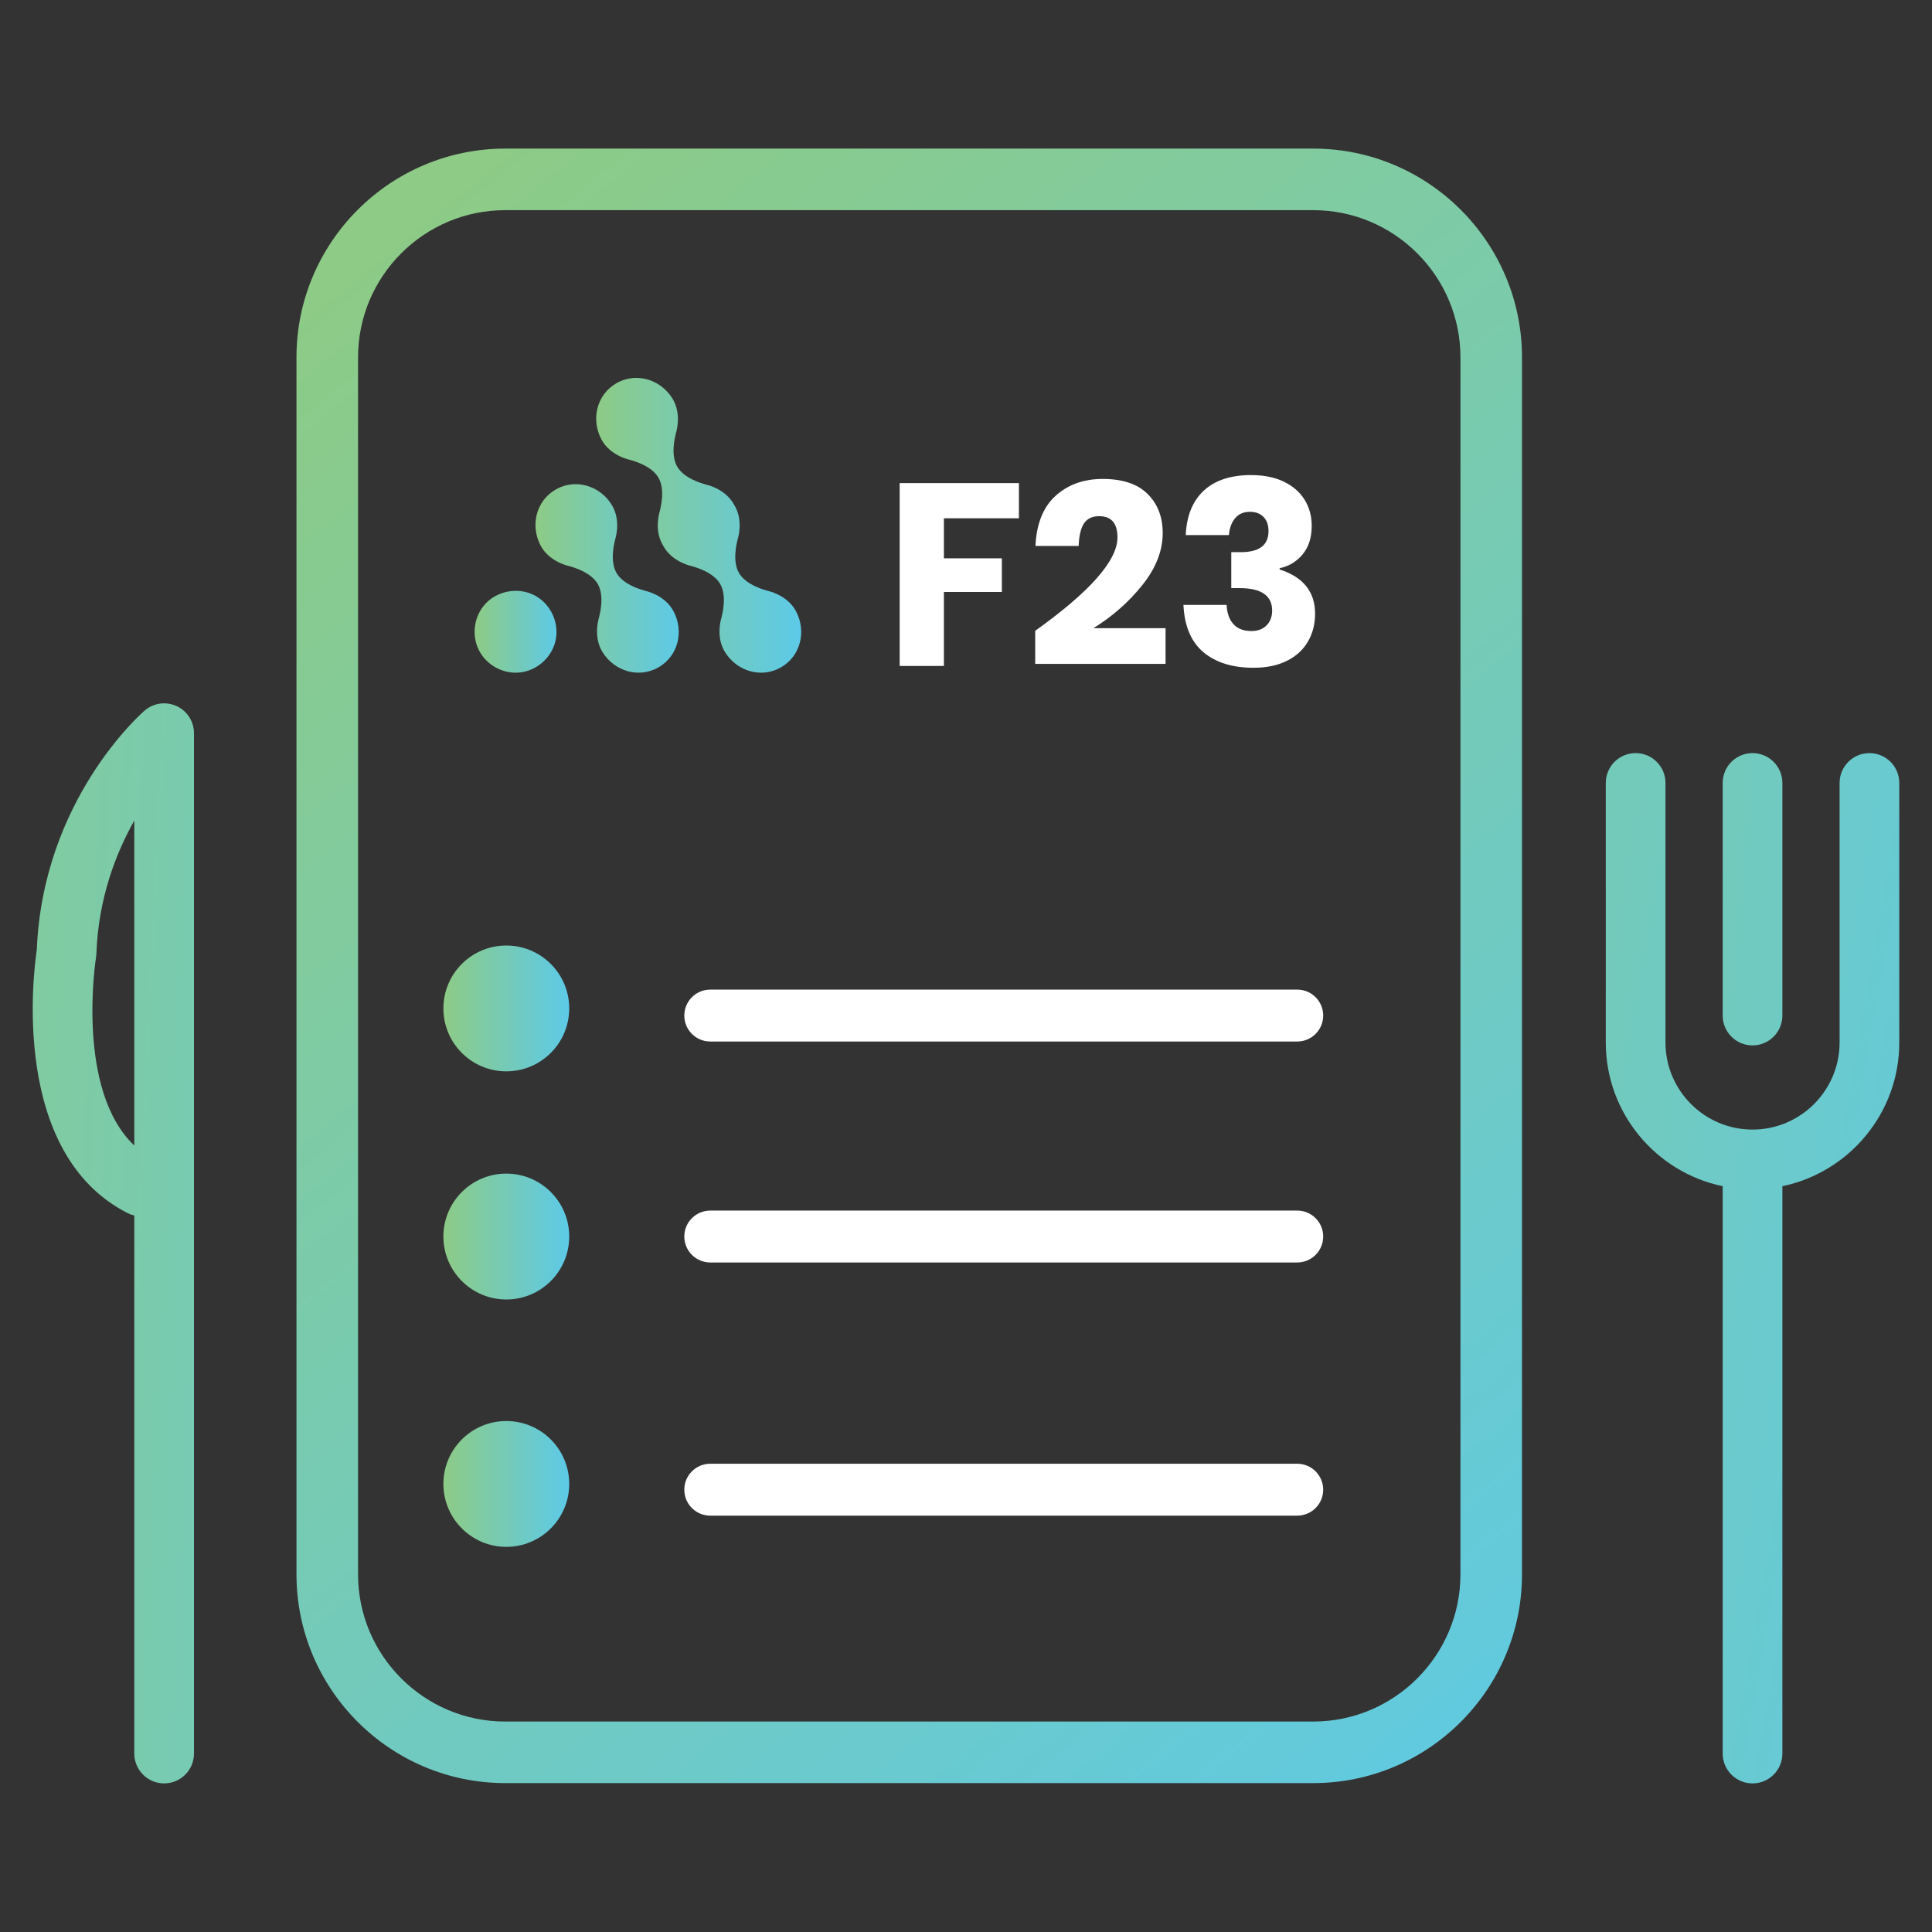 <?xml version="1.0" encoding="utf-8"?>
<!-- Generator: Adobe Illustrator 15.0.0, SVG Export Plug-In . SVG Version: 6.00 Build 0)  -->
<!DOCTYPE svg PUBLIC "-//W3C//DTD SVG 1.1//EN" "http://www.w3.org/Graphics/SVG/1.1/DTD/svg11.dtd">
<svg version="1.1" id="programma" xmlns="http://www.w3.org/2000/svg" xmlns:xlink="http://www.w3.org/1999/xlink" x="0px" y="0px"
	 width="200px" height="200px" viewBox="0 0 200 200" enable-background="new 0 0 200 200" xml:space="preserve">
<rect x="0" y="0" width="200" height="200" fill="#333333" stroke="none"/>
<g id="programma_icon">
	<g id="Group-45">
		<g id="Group-7" transform="translate(32 43.163)">
			<path id="Fill-1" fill="#FFFFFF" d="M102.289,64.654H41.527c-1.485,0-2.688-1.203-2.688-2.687s1.203-2.687,2.688-2.687h60.762
				c1.484,0,2.688,1.203,2.688,2.687S103.773,64.654,102.289,64.654"/>
			<path id="Fill-3" fill="#FFFFFF" d="M102.289,87.528H41.527c-1.485,0-2.688-1.203-2.688-2.688c0-1.481,1.203-2.685,2.688-2.685
				h60.762c1.484,0,2.688,1.203,2.688,2.685C104.977,86.325,103.773,87.528,102.289,87.528"/>
			<path id="Fill-5" fill="#FFFFFF" d="M102.289,113.737H41.527c-1.485,0-2.688-1.203-2.688-2.689c0-1.481,1.203-2.685,2.688-2.685
				h60.762c1.484,0,2.688,1.203,2.688,2.685C104.977,112.534,103.773,113.737,102.289,113.737"/>
		</g>
		<g id="Group-10" transform="translate(20 40.163)">
			<path id="Clip-9" fill="none" d="M25.9,64.229c0,3.599,2.917,6.513,6.512,6.513l0,0c3.599,0,6.513-2.914,6.513-6.513l0,0
				c0-3.598-2.915-6.512-6.513-6.512l0,0C28.817,57.717,25.9,60.63,25.9,64.229"/>
			<g>
				<defs>
					<path id="SVGID_1_" d="M25.9,64.229c0,3.599,2.917,6.513,6.512,6.513l0,0c3.599,0,6.513-2.914,6.513-6.513l0,0
						c0-3.598-2.915-6.512-6.513-6.512l0,0C28.817,57.717,25.9,60.63,25.9,64.229"/>
				</defs>
				<clipPath id="SVGID_2_">
					<use xlink:href="#SVGID_1_"  overflow="visible"/>
				</clipPath>
				<g clip-path="url(#SVGID_2_)">
					
						<linearGradient id="Fill-8_1_" gradientUnits="userSpaceOnUse" x1="-824.411" y1="559.724" x2="-822.352" y2="559.724" gradientTransform="matrix(6.324 0 0 -6.324 5239.475 3603.921)">
						<stop  offset="0" style="stop-color:#8DCB86"/>
						<stop  offset="1" style="stop-color:#5DCAE8"/>
					</linearGradient>
					<path id="Fill-8" fill="url(#Fill-8_1_)" d="M25.9,64.229c0,3.599,2.917,6.513,6.512,6.513l0,0
						c3.599,0,6.513-2.914,6.513-6.513l0,0c0-3.598-2.915-6.512-6.513-6.512l0,0C28.817,57.717,25.9,60.63,25.9,64.229"/>
				</g>
			</g>
		</g>
		<g id="Group-13" transform="translate(20 52.163)">
			<path id="Clip-12" fill="none" d="M25.9,75.841c0,3.597,2.917,6.518,6.512,6.518l0,0c3.599,0,6.513-2.921,6.513-6.518l0,0
				c0-3.597-2.915-6.513-6.513-6.513l0,0C28.817,69.328,25.9,72.244,25.9,75.841"/>
			<g>
				<defs>
					<path id="SVGID_3_" d="M25.9,75.841c0,3.597,2.917,6.518,6.512,6.518l0,0c3.599,0,6.513-2.921,6.513-6.518l0,0
						c0-3.597-2.915-6.513-6.513-6.513l0,0C28.817,69.328,25.9,72.244,25.9,75.841"/>
				</defs>
				<clipPath id="SVGID_4_">
					<use xlink:href="#SVGID_3_"  overflow="visible"/>
				</clipPath>
				<g clip-path="url(#SVGID_4_)">
					
						<linearGradient id="Fill-11_1_" gradientUnits="userSpaceOnUse" x1="-824.411" y1="545.81" x2="-822.352" y2="545.81" gradientTransform="matrix(6.324 0 0 -6.325 5239.475 3528.086)">
						<stop  offset="0" style="stop-color:#8DCB86"/>
						<stop  offset="1" style="stop-color:#5DCAE8"/>
					</linearGradient>
					<path id="Fill-11" fill="url(#Fill-11_1_)" d="M25.9,75.841c0,3.597,2.917,6.518,6.512,6.518l0,0
						c3.599,0,6.513-2.921,6.513-6.518l0,0c0-3.597-2.915-6.513-6.513-6.513l0,0C28.817,69.328,25.9,72.244,25.9,75.841"/>
				</g>
			</g>
		</g>
		<g id="Group-16" transform="translate(20 64.163)">
			<path id="Clip-15" fill="none" d="M25.9,89.453c0,3.595,2.917,6.515,6.512,6.515l0,0c3.599,0,6.513-2.92,6.513-6.515l0,0
				c0-3.599-2.915-6.511-6.513-6.511l0,0C28.817,82.942,25.9,85.854,25.9,89.453"/>
			<g>
				<defs>
					<path id="SVGID_5_" d="M25.9,89.453c0,3.595,2.917,6.515,6.512,6.515l0,0c3.599,0,6.513-2.92,6.513-6.515l0,0
						c0-3.599-2.915-6.511-6.513-6.511l0,0C28.817,82.942,25.9,85.854,25.9,89.453"/>
				</defs>
				<clipPath id="SVGID_6_">
					<use xlink:href="#SVGID_5_"  overflow="visible"/>
				</clipPath>
				<g clip-path="url(#SVGID_6_)">
					
						<linearGradient id="Fill-14_1_" gradientUnits="userSpaceOnUse" x1="-824.411" y1="531.719" x2="-822.352" y2="531.719" gradientTransform="matrix(6.324 0 0 -6.324 5239.475 3452.044)">
						<stop  offset="0" style="stop-color:#8DCB86"/>
						<stop  offset="1" style="stop-color:#5DCAE8"/>
					</linearGradient>
					<path id="Fill-14" fill="url(#Fill-14_1_)" d="M25.9,89.453c0,3.595,2.917,6.515,6.512,6.515l0,0
						c3.599,0,6.513-2.92,6.513-6.515l0,0c0-3.599-2.915-6.511-6.513-6.511l0,0C28.817,82.942,25.9,85.854,25.9,89.453"/>
				</g>
			</g>
		</g>
		<g id="Group-19" transform="translate(13 0.163)">
			<path id="Clip-18" fill="none" d="M17.69,36.833c0-11.917,9.695-21.613,21.613-21.613h83.643
				c11.916,0,21.611,9.695,21.611,21.613V162.81c0,11.919-9.695,21.614-21.611,21.614H39.304c-11.918,0-21.613-9.695-21.613-21.614
				V36.833z M24.064,36.833V162.81c0,8.402,6.836,15.241,15.24,15.241h83.643c8.403,0,15.238-6.839,15.238-15.241V36.833
				c0-8.401-6.835-15.24-15.238-15.24H39.304C30.9,21.593,24.064,28.432,24.064,36.833z"/>
			<g>
				<defs>
					<path id="SVGID_7_" d="M17.69,36.833c0-11.917,9.695-21.613,21.613-21.613h83.643c11.916,0,21.611,9.695,21.611,21.613V162.81
						c0,11.919-9.695,21.614-21.611,21.614H39.304c-11.918,0-21.613-9.695-21.613-21.614V36.833z M24.064,36.833V162.81
						c0,8.402,6.836,15.241,15.24,15.241h83.643c8.403,0,15.238-6.839,15.238-15.241V36.833c0-8.401-6.835-15.24-15.238-15.24
						H39.304C30.9,21.593,24.064,28.432,24.064,36.833z"/>
				</defs>
				<clipPath id="SVGID_8_">
					<use xlink:href="#SVGID_7_"  overflow="visible"/>
				</clipPath>
				<g clip-path="url(#SVGID_8_)">
					
						<linearGradient id="Fill-17_1_" gradientUnits="userSpaceOnUse" x1="-866.148" y1="638.307" x2="-864.668" y2="635.899" gradientTransform="matrix(61.594 0 0 -82.148 53390.258 52447.637)">
						<stop  offset="0" style="stop-color:#8DCB86"/>
						<stop  offset="1" style="stop-color:#5DCAE8"/>
					</linearGradient>
					<path id="Fill-17" fill="url(#Fill-17_1_)" d="M17.69,36.833c0-11.917,9.695-21.613,21.613-21.613h83.643
						c11.916,0,21.611,9.695,21.611,21.613V162.81c0,11.919-9.695,21.614-21.611,21.614H39.304
						c-11.918,0-21.613-9.695-21.613-21.614V36.833z M24.064,36.833V162.81c0,8.402,6.836,15.241,15.24,15.241h83.643
						c8.403,0,15.238-6.839,15.238-15.241V36.833c0-8.401-6.835-15.24-15.238-15.24H39.304C30.9,21.593,24.064,28.432,24.064,36.833
						z"/>
				</g>
			</g>
		</g>
		<g id="Group-22" transform="translate(0 28.163)">
			<path id="Clip-21" fill="none" d="M14.967,45.401c-0.43,0.373-10.53,9.294-11.159,24.762l0,0
				c-0.344,2.305-2.75,21.079,9.407,27.256l0,0c0.222,0.112,0.453,0.196,0.688,0.249l0,0v55.697c0,1.705,1.384,3.088,3.089,3.088
				l0,0c1.706,0,3.089-1.383,3.089-3.088l0,0V47.735c0-1.209-0.706-2.306-1.806-2.809l0,0c-0.412-0.188-0.849-0.28-1.285-0.28l0,0
				C16.263,44.645,15.542,44.904,14.967,45.401 M9.938,70.96c0.02-0.127,0.035-0.259,0.039-0.39l0,0
				c0.203-5.687,1.991-10.354,3.925-13.788l0,0V90.42C7.803,84.643,9.912,71.11,9.938,70.96"/>
			<g>
				<defs>
					<path id="SVGID_9_" d="M14.967,45.401c-0.43,0.373-10.53,9.294-11.159,24.762l0,0c-0.344,2.305-2.75,21.079,9.407,27.256l0,0
						c0.222,0.112,0.453,0.196,0.688,0.249l0,0v55.697c0,1.705,1.384,3.088,3.089,3.088l0,0c1.706,0,3.089-1.383,3.089-3.088l0,0
						V47.735c0-1.209-0.706-2.306-1.806-2.809l0,0c-0.412-0.188-0.849-0.28-1.285-0.28l0,0
						C16.263,44.645,15.542,44.904,14.967,45.401 M9.938,70.96c0.02-0.127,0.035-0.259,0.039-0.39l0,0
						c0.203-5.687,1.991-10.354,3.925-13.788l0,0V90.42C7.803,84.643,9.912,71.11,9.938,70.96"/>
				</defs>
				<clipPath id="SVGID_10_">
					<use xlink:href="#SVGID_9_"  overflow="visible"/>
				</clipPath>
				<g clip-path="url(#SVGID_10_)">
					
						<linearGradient id="Fill-20_1_" gradientUnits="userSpaceOnUse" x1="-822.093" y1="608.886" x2="-810.849" y2="605.244" gradientTransform="matrix(8.104 0 0 -54.283 6641.833 33070.672)">
						<stop  offset="0" style="stop-color:#8DCB86"/>
						<stop  offset="1" style="stop-color:#5DCAE8"/>
					</linearGradient>
					<path id="Fill-20" fill="url(#Fill-20_1_)" d="M14.967,45.401c-0.43,0.373-10.53,9.294-11.159,24.762l0,0
						c-0.344,2.305-2.75,21.079,9.407,27.256l0,0c0.222,0.112,0.453,0.196,0.688,0.249l0,0v55.697c0,1.705,1.384,3.088,3.089,3.088
						l0,0c1.706,0,3.089-1.383,3.089-3.088l0,0V47.735c0-1.209-0.706-2.306-1.806-2.809l0,0c-0.412-0.188-0.849-0.28-1.285-0.28l0,0
						C16.263,44.645,15.542,44.904,14.967,45.401 M9.938,70.96c0.02-0.127,0.035-0.259,0.039-0.39l0,0
						c0.203-5.687,1.991-10.354,3.925-13.788l0,0V90.42C7.803,84.643,9.912,71.11,9.938,70.96"/>
				</g>
			</g>
		</g>
		<g id="Group-25" transform="translate(79 31.163)">
			<path id="Clip-24" fill="none" d="M111.433,49.888v26.871c0,4.966-4.044,9.012-9.012,9.012l0,0c-4.968,0-9.011-4.046-9.011-9.012
				l0,0V49.888c0-1.705-1.384-3.09-3.09-3.09l0,0c-1.706,0-3.09,1.385-3.09,3.09l0,0v26.871c0,7.314,5.201,13.438,12.102,14.873l0,0
				v58.734c0,1.705,1.383,3.088,3.089,3.088l0,0c1.705,0,3.09-1.383,3.09-3.088l0,0V91.632c6.899-1.435,12.102-7.559,12.102-14.873
				l0,0V49.888c0-1.705-1.385-3.09-3.09-3.09l0,0C112.816,46.798,111.433,48.183,111.433,49.888"/>
			<g>
				<defs>
					<path id="SVGID_11_" d="M111.433,49.888v26.871c0,4.966-4.044,9.012-9.012,9.012l0,0c-4.968,0-9.011-4.046-9.011-9.012l0,0
						V49.888c0-1.705-1.384-3.09-3.09-3.09l0,0c-1.706,0-3.09,1.385-3.09,3.09l0,0v26.871c0,7.314,5.201,13.438,12.102,14.873l0,0
						v58.734c0,1.705,1.383,3.088,3.089,3.088l0,0c1.705,0,3.09-1.383,3.09-3.088l0,0V91.632
						c6.899-1.435,12.102-7.559,12.102-14.873l0,0V49.888c0-1.705-1.385-3.09-3.09-3.09l0,0
						C112.816,46.798,111.433,48.183,111.433,49.888"/>
				</defs>
				<clipPath id="SVGID_12_">
					<use xlink:href="#SVGID_11_"  overflow="visible"/>
				</clipPath>
				<g clip-path="url(#SVGID_12_)">
					
						<linearGradient id="Fill-23_1_" gradientUnits="userSpaceOnUse" x1="-913.616" y1="606.987" x2="-907.437" y2="603.168" gradientTransform="matrix(14.75 0 0 -51.781 13515.602 31381.527)">
						<stop  offset="0" style="stop-color:#8DCB86"/>
						<stop  offset="1" style="stop-color:#5DCAE8"/>
					</linearGradient>
					<path id="Fill-23" fill="url(#Fill-23_1_)" d="M111.433,49.888v26.871c0,4.966-4.044,9.012-9.012,9.012l0,0
						c-4.968,0-9.011-4.046-9.011-9.012l0,0V49.888c0-1.705-1.384-3.09-3.09-3.09l0,0c-1.706,0-3.09,1.385-3.09,3.09l0,0v26.871
						c0,7.314,5.201,13.438,12.102,14.873l0,0v58.734c0,1.705,1.383,3.088,3.089,3.088l0,0c1.705,0,3.09-1.383,3.09-3.088l0,0
						V91.632c6.899-1.435,12.102-7.559,12.102-14.873l0,0V49.888c0-1.705-1.385-3.09-3.09-3.09l0,0
						C112.816,46.798,111.433,48.183,111.433,49.888"/>
				</g>
			</g>
		</g>
		<g id="Group-28" transform="translate(84 31.163)">
			<path id="Clip-27" fill="none" d="M94.332,49.888v24.081c0,1.703,1.383,3.088,3.089,3.088l0,0c1.705,0,3.09-1.385,3.09-3.088l0,0
				V49.888c0-1.705-1.385-3.09-3.09-3.09l0,0C95.715,46.798,94.332,48.183,94.332,49.888"/>
			<g>
				<defs>
					<path id="SVGID_13_" d="M94.332,49.888v24.081c0,1.703,1.383,3.088,3.089,3.088l0,0c1.705,0,3.09-1.385,3.09-3.088l0,0V49.888
						c0-1.705-1.385-3.09-3.09-3.09l0,0C95.715,46.798,94.332,48.183,94.332,49.888"/>
				</defs>
				<clipPath id="SVGID_14_">
					<use xlink:href="#SVGID_13_"  overflow="visible"/>
				</clipPath>
				<g clip-path="url(#SVGID_14_)">
					
						<linearGradient id="Fill-26_1_" gradientUnits="userSpaceOnUse" x1="-821.891" y1="600.092" x2="-791.511" y2="586.632" gradientTransform="matrix(3 0 0 -14.69 2509.977 8762.061)">
						<stop  offset="0" style="stop-color:#8DCB86"/>
						<stop  offset="1" style="stop-color:#5DCAE8"/>
					</linearGradient>
					<path id="Fill-26" fill="url(#Fill-26_1_)" d="M94.332,49.888v24.081c0,1.703,1.383,3.088,3.089,3.088l0,0
						c1.705,0,3.09-1.385,3.09-3.088l0,0V49.888c0-1.705-1.385-3.09-3.09-3.09l0,0C95.715,46.798,94.332,48.183,94.332,49.888"/>
				</g>
			</g>
		</g>
		<g id="Group-31" transform="translate(25 17.163)">
			<path id="Clip-30" fill="none" d="M32.506,33.524c-2.021,1.176-2.632,3.729-1.537,5.796l0,0c0.921,1.729,2.965,2.121,2.965,2.121
				l0,0c0.44,0.129,2.236,0.633,2.94,1.841l0,0c0.704,1.211,0.247,3.02,0.141,3.462l0,0c0,0-0.67,1.974,0.377,3.63l0,0
				c1.252,1.976,3.771,2.712,5.794,1.536l0,0c2.026-1.177,2.635-3.728,1.537-5.795l0,0c-0.916-1.732-2.961-2.122-2.961-2.122l0,0
				c-0.439-0.132-2.237-0.632-2.94-1.843l0,0c-0.702-1.209-0.247-3.02-0.144-3.467l0,0c0,0,0.674-1.969-0.375-3.623l0,0
				c-0.844-1.332-2.261-2.101-3.715-2.101l0,0C33.882,32.96,33.17,33.139,32.506,33.524"/>
			<g>
				<defs>
					<path id="SVGID_15_" d="M32.506,33.524c-2.021,1.176-2.632,3.729-1.537,5.796l0,0c0.921,1.729,2.965,2.121,2.965,2.121l0,0
						c0.44,0.129,2.236,0.633,2.94,1.841l0,0c0.704,1.211,0.247,3.02,0.141,3.462l0,0c0,0-0.67,1.974,0.377,3.63l0,0
						c1.252,1.976,3.771,2.712,5.794,1.536l0,0c2.026-1.177,2.635-3.728,1.537-5.795l0,0c-0.916-1.732-2.961-2.122-2.961-2.122l0,0
						c-0.439-0.132-2.237-0.632-2.94-1.843l0,0c-0.702-1.209-0.247-3.02-0.144-3.467l0,0c0,0,0.674-1.969-0.375-3.623l0,0
						c-0.844-1.332-2.261-2.101-3.715-2.101l0,0C33.882,32.96,33.17,33.139,32.506,33.524"/>
				</defs>
				<clipPath id="SVGID_16_">
					<use xlink:href="#SVGID_15_"  overflow="visible"/>
				</clipPath>
				<g clip-path="url(#SVGID_16_)">
					
						<linearGradient id="Fill-29_1_" gradientUnits="userSpaceOnUse" x1="-835.38" y1="598.645" x2="-833.32" y2="598.645" gradientTransform="matrix(7.201 0 0 -9.475 6046.188 5714.651)">
						<stop  offset="0" style="stop-color:#8DCB86"/>
						<stop  offset="1" style="stop-color:#5DCAE8"/>
					</linearGradient>
					<path id="Fill-29" fill="url(#Fill-29_1_)" d="M32.506,33.524c-2.021,1.176-2.632,3.729-1.537,5.796l0,0
						c0.921,1.729,2.965,2.121,2.965,2.121l0,0c0.44,0.129,2.236,0.633,2.94,1.841l0,0c0.704,1.211,0.247,3.02,0.141,3.462l0,0
						c0,0-0.67,1.974,0.377,3.63l0,0c1.252,1.976,3.771,2.712,5.794,1.536l0,0c2.026-1.177,2.635-3.728,1.537-5.795l0,0
						c-0.916-1.732-2.961-2.122-2.961-2.122l0,0c-0.439-0.132-2.237-0.632-2.94-1.843l0,0c-0.702-1.209-0.247-3.02-0.144-3.467l0,0
						c0,0,0.674-1.969-0.375-3.623l0,0c-0.844-1.332-2.261-2.101-3.715-2.101l0,0C33.882,32.96,33.17,33.139,32.506,33.524"/>
				</g>
			</g>
		</g>
		<g id="Group-34" transform="translate(22 23.163)">
			<path id="Clip-33" fill="none" d="M28.219,39.375c-1.151,1.271-1.417,3.188-0.665,4.725l0,0c0.761,1.562,2.491,2.521,4.217,2.356
				l0,0c1.772-0.169,3.304-1.504,3.724-3.233l0,0c0.438-1.802-0.415-3.762-2.025-4.682l0,0C32.831,38.177,32.11,38,31.391,38l0,0
				C30.211,38,29.033,38.478,28.219,39.375"/>
			<g>
				<defs>
					<path id="SVGID_17_" d="M28.219,39.375c-1.151,1.271-1.417,3.188-0.665,4.725l0,0c0.761,1.562,2.491,2.521,4.217,2.356l0,0
						c1.772-0.169,3.304-1.504,3.724-3.233l0,0c0.438-1.802-0.415-3.762-2.025-4.682l0,0C32.831,38.177,32.11,38,31.391,38l0,0
						C30.211,38,29.033,38.478,28.219,39.375"/>
				</defs>
				<clipPath id="SVGID_18_">
					<use xlink:href="#SVGID_17_"  overflow="visible"/>
				</clipPath>
				<g clip-path="url(#SVGID_18_)">
					
						<linearGradient id="Fill-32_1_" gradientUnits="userSpaceOnUse" x1="-796.729" y1="559.795" x2="-794.668" y2="559.795" gradientTransform="matrix(4.116 0 0 -4.115 3306.639 2345.737)">
						<stop  offset="0" style="stop-color:#8DCB86"/>
						<stop  offset="1" style="stop-color:#5DCAE8"/>
					</linearGradient>
					<path id="Fill-32" fill="url(#Fill-32_1_)" d="M28.219,39.375c-1.151,1.271-1.417,3.188-0.665,4.725l0,0
						c0.761,1.562,2.491,2.521,4.217,2.356l0,0c1.772-0.169,3.304-1.504,3.724-3.233l0,0c0.438-1.802-0.415-3.762-2.025-4.682l0,0
						C32.831,38.177,32.11,38,31.391,38l0,0C30.211,38,29.033,38.478,28.219,39.375"/>
				</g>
			</g>
		</g>
		<g id="Group-37" transform="translate(28 12.163)">
			<path id="Clip-36" fill="none" d="M35.793,27.52c-2.026,1.179-2.633,3.727-1.537,5.799l0,0c0.918,1.729,2.964,2.121,2.964,2.121
				l0,0c0.438,0.13,2.237,0.628,2.94,1.842l0,0c0.704,1.21,0.246,3.017,0.144,3.465l0,0c0,0-0.666,1.952,0.358,3.6l0,0
				c0.925,1.707,2.952,2.095,2.952,2.095l0,0c0.435,0.128,2.233,0.632,2.935,1.84l0,0c0.705,1.212,0.247,3.02,0.145,3.462l0,0
				c0,0-0.672,1.974,0.374,3.63l0,0c1.255,1.976,3.771,2.712,5.797,1.537l0,0c2.026-1.178,2.633-3.729,1.538-5.796l0,0
				c-0.921-1.732-2.964-2.122-2.964-2.122l0,0c-0.439-0.132-2.237-0.632-2.941-1.843l0,0c-0.7-1.209-0.247-3.02-0.143-3.467l0,0
				c0,0,0.668-1.948-0.36-3.596l0,0c-0.922-1.707-2.95-2.095-2.95-2.095l0,0c-0.437-0.131-2.232-0.632-2.936-1.842l0,0
				c-0.705-1.21-0.248-3.021-0.142-3.465l0,0c0,0,0.673-1.971-0.377-3.627l0,0c-0.844-1.333-2.263-2.101-3.718-2.101l0,0
				C37.167,26.956,36.454,27.138,35.793,27.52"/>
			<g>
				<defs>
					<path id="SVGID_19_" d="M35.793,27.52c-2.026,1.179-2.633,3.727-1.537,5.799l0,0c0.918,1.729,2.964,2.121,2.964,2.121l0,0
						c0.438,0.13,2.237,0.628,2.94,1.842l0,0c0.704,1.21,0.246,3.017,0.144,3.465l0,0c0,0-0.666,1.952,0.358,3.6l0,0
						c0.925,1.707,2.952,2.095,2.952,2.095l0,0c0.435,0.128,2.233,0.632,2.935,1.84l0,0c0.705,1.212,0.247,3.02,0.145,3.462l0,0
						c0,0-0.672,1.974,0.374,3.63l0,0c1.255,1.976,3.771,2.712,5.797,1.537l0,0c2.026-1.178,2.633-3.729,1.538-5.796l0,0
						c-0.921-1.732-2.964-2.122-2.964-2.122l0,0c-0.439-0.132-2.237-0.632-2.941-1.843l0,0c-0.7-1.209-0.247-3.02-0.143-3.467l0,0
						c0,0,0.668-1.948-0.36-3.596l0,0c-0.922-1.707-2.95-2.095-2.95-2.095l0,0c-0.437-0.131-2.232-0.632-2.936-1.842l0,0
						c-0.705-1.21-0.248-3.021-0.142-3.465l0,0c0,0,0.673-1.971-0.377-3.627l0,0c-0.844-1.333-2.263-2.101-3.718-2.101l0,0
						C37.167,26.956,36.454,27.138,35.793,27.52"/>
				</defs>
				<clipPath id="SVGID_20_">
					<use xlink:href="#SVGID_19_"  overflow="visible"/>
				</clipPath>
				<g clip-path="url(#SVGID_20_)">
					
						<linearGradient id="Fill-35_1_" gradientUnits="userSpaceOnUse" x1="-852.707" y1="612.739" x2="-850.646" y2="612.739" gradientTransform="matrix(10.304 0 0 -14.817 8819.975 9120.927)">
						<stop  offset="0" style="stop-color:#8DCB86"/>
						<stop  offset="1" style="stop-color:#5DCAE8"/>
					</linearGradient>
					<path id="Fill-35" fill="url(#Fill-35_1_)" d="M35.793,27.52c-2.026,1.179-2.633,3.727-1.537,5.799l0,0
						c0.918,1.729,2.964,2.121,2.964,2.121l0,0c0.438,0.13,2.237,0.628,2.94,1.842l0,0c0.704,1.21,0.246,3.017,0.144,3.465l0,0
						c0,0-0.666,1.952,0.358,3.6l0,0c0.925,1.707,2.952,2.095,2.952,2.095l0,0c0.435,0.128,2.233,0.632,2.935,1.84l0,0
						c0.705,1.212,0.247,3.02,0.145,3.462l0,0c0,0-0.672,1.974,0.374,3.63l0,0c1.255,1.976,3.771,2.712,5.797,1.537l0,0
						c2.026-1.178,2.633-3.729,1.538-5.796l0,0c-0.921-1.732-2.964-2.122-2.964-2.122l0,0c-0.439-0.132-2.237-0.632-2.941-1.843l0,0
						c-0.7-1.209-0.247-3.02-0.143-3.467l0,0c0,0,0.668-1.948-0.36-3.596l0,0c-0.922-1.707-2.95-2.095-2.95-2.095l0,0
						c-0.437-0.131-2.232-0.632-2.936-1.842l0,0c-0.705-1.21-0.248-3.021-0.142-3.465l0,0c0,0,0.673-1.971-0.377-3.627l0,0
						c-0.844-1.333-2.263-2.101-3.718-2.101l0,0C37.167,26.956,36.454,27.138,35.793,27.52"/>
				</g>
			</g>
		</g>
		<g id="Group-44" transform="translate(43 17.163)">
			<path id="Fill-38" fill="#FFFFFF" d="M62.478,32.845v3.643h-7.766v4.148h6.001v3.483h-6.001v7.656h-4.579v-18.93H62.478z"/>
			<path id="Fill-40" fill="#FFFFFF" d="M72.68,38.468c0-1.465-0.634-2.196-1.901-2.196c-0.714,0-1.234,0.251-1.566,0.75
				c-0.33,0.501-0.514,1.277-0.548,2.33H64.19c0.109-2.302,0.806-4.033,2.091-5.195c1.285-1.16,2.909-1.74,4.873-1.74
				c2.052,0,3.601,0.517,4.646,1.553c1.042,1.034,1.563,2.382,1.563,4.043c0,1.839-0.701,3.638-2.113,5.395
				c-1.41,1.759-3.099,3.246-5.062,4.458h7.471v3.696H64.164v-3.427C69.843,44.083,72.68,40.859,72.68,38.468"/>
			<path id="Fill-42" fill="#FFFFFF" d="M89.896,32.697c0.946,0.457,1.666,1.079,2.156,1.874c0.489,0.796,0.737,1.692,0.737,2.692
				c0,1.23-0.318,2.223-0.952,2.973c-0.633,0.748-1.422,1.224-2.368,1.419v0.134c2.445,0.785,3.668,2.311,3.668,4.579
				c0,1.087-0.252,2.057-0.751,2.904c-0.498,0.849-1.227,1.507-2.182,1.981c-0.953,0.474-2.103,0.711-3.439,0.711
				c-2.179,0-3.905-0.537-5.185-1.609c-1.274-1.069-1.967-2.702-2.071-4.9h4.47c0.038,0.843,0.27,1.501,0.696,1.981
				c0.43,0.484,1.055,0.726,1.874,0.726c0.66,0,1.184-0.198,1.569-0.589c0.38-0.394,0.574-0.902,0.574-1.528
				c0-1.551-1.126-2.327-3.377-2.327h-0.854v-3.722h0.829c2.018,0.037,3.024-0.688,3.024-2.171c0-0.641-0.172-1.136-0.521-1.482
				c-0.346-0.348-0.814-0.524-1.406-0.524c-0.644,0-1.15,0.218-1.524,0.656c-0.374,0.438-0.59,1.021-0.644,1.755h-4.472
				c0.088-2,0.715-3.535,1.873-4.608c1.162-1.069,2.788-1.604,4.876-1.604C87.817,32.016,88.952,32.242,89.896,32.697"/>
		</g>
	</g>
</g>
</svg>
